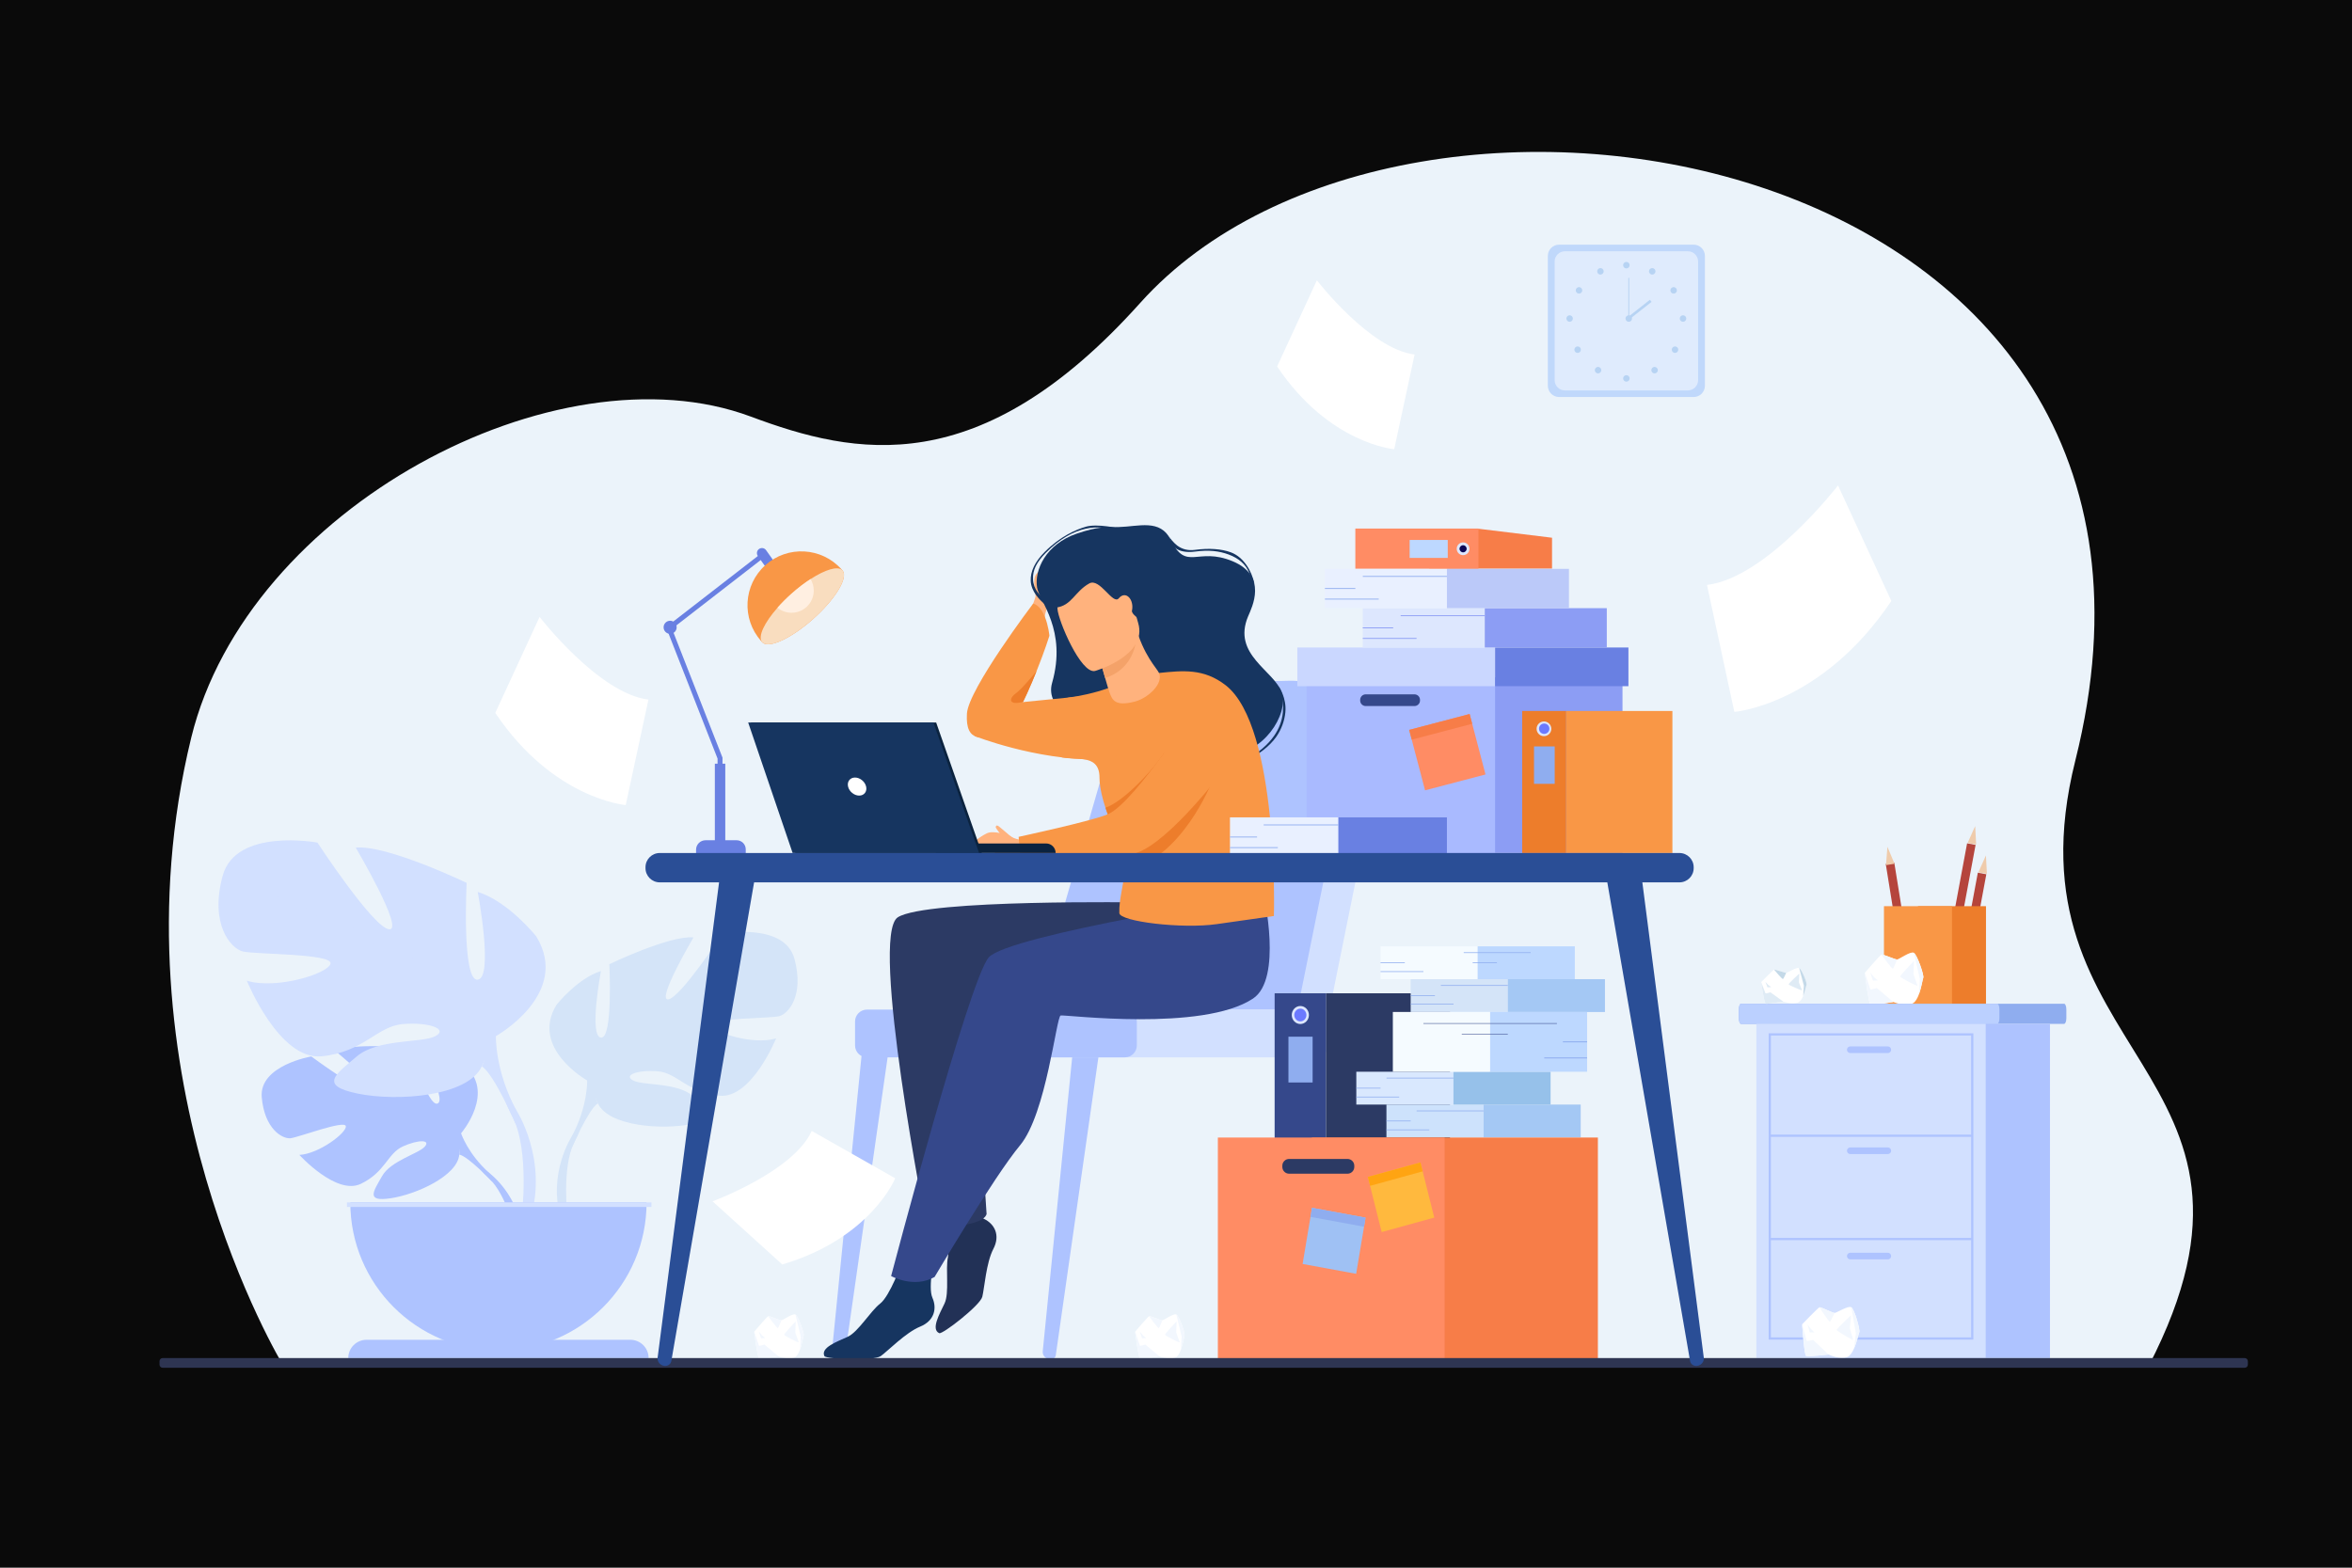 <?xml version="1.0" encoding="utf-8"?>
<!-- Generator: Adobe Illustrator 27.5.0, SVG Export Plug-In . SVG Version: 6.00 Build 0)  -->
<svg version="1.1" id="_x3C_Layer_x3E_" xmlns="http://www.w3.org/2000/svg" xmlns:xlink="http://www.w3.org/1999/xlink" x="0px"
	 y="0px" viewBox="0 0 2760 1840" style="enable-background:new 0 0 2760 1840; fill: #0a0a0a;" xml:space="preserve">
<rect width="2760" height="1840"/>
<g>
	<g>
		<path style="fill:#EBF3FA;" d="M332.25,1602.471c0,0-205.285-338.005-107.798-736.822
			c65.978-269.915,428.899-461.64,656.722-376.654c121.979,45.502,268.078,77.152,456.759-133.378
			c314.938-351.41,1278.337-184.498,1097.442,536.866c-87.54,349.089,266.421,361.777,86.063,710.728L332.25,1602.471z"/>
	</g>
	<g>
		<g>
			<g>
				
					<rect x="2222.574" y="1013.851" transform="matrix(0.987 -0.159 0.159 0.987 -142.012 366.689)" style="fill:#B5453C;" width="10.134" height="119.442"/>
			</g>
			<g>
				<polygon style="fill:#EFCBAB;" points="2214.837,993.844 2213.169,1015.41 2223.175,1013.803 				"/>
			</g>
		</g>
		<g>
			<g>
				
					<rect x="2310.621" y="1023.681" transform="matrix(0.983 0.183 -0.183 0.983 236.931 -404.865)" style="fill:#B5453C;" width="10.133" height="119.443"/>
			</g>
			<g>
				<polygon style="fill:#EFCBAB;" points="2330.438,1004.011 2321.615,1023.761 2331.578,1025.611 				"/>
			</g>
		</g>
		<g>
			<g>
				
					<rect x="2297.988" y="989.237" transform="matrix(0.983 0.183 -0.183 0.983 230.439 -403.156)" style="fill:#B5453C;" width="10.134" height="119.443"/>
			</g>
			<g>
				<polygon style="fill:#EFCBAB;" points="2317.805,969.566 2308.982,989.316 2318.946,991.167 				"/>
			</g>
		</g>
		<g>
			<g>
				<rect x="2250.684" y="1063.593" style="fill:#ED7D2B;" width="79.822" height="115.039"/>
			</g>
			<g>
				<rect x="2210.773" y="1063.593" style="fill:#F99746;" width="79.822" height="115.039"/>
			</g>
		</g>
	</g>
	<g>
		<g>
			<path style="fill:#FFFFFF;" d="M2256.894,1147.592c-0.749,1.804-2.13,11.356-5.071,19.348l0.001,0.011
				c-1.772,4.809-4.1,9.037-7.194,10.688c-8.249,4.409-22.848-1.56-22.848-1.56s-24.23,4.164-26.662,3.17
				c-2.434-0.995-6.829-37.462-6.829-37.462s17.876-20.756,19.538-21.412c1.662-0.657,15.953,5.894,18.324,5.763
				c2.37-0.132,15.754-9.964,19.605-7.896C2249.61,1120.322,2258.094,1144.702,2256.894,1147.592z"/>
		</g>
		<g>
			<path style="fill:#F2F7FE;" d="M2226.152,1126.138c0,0-3.705,9.807-4.843,10.717c-1.14,0.909-13.481-16.479-13.481-16.479
				C2209.49,1119.718,2223.781,1126.269,2226.152,1126.138z"/>
		</g>
		<g>
			<path style="fill:#F2F7FE;" d="M2246.002,1127.77c0,0-16.441,17.005-16.132,18.494c0.309,1.488,19.415,11.162,20.071,10.75
				c0.657-0.414-4.647-12.356-4.536-14.434C2245.518,1140.504,2246.002,1127.77,2246.002,1127.77z"/>
		</g>
		<g>
			<path style="fill:#F2F7FE;" d="M2256.894,1147.592c-0.749,1.804-2.13,11.356-5.071,19.348l0.001,0.011l-0.007,0.001l1.076-18.008
				l-7.135-30.701C2249.61,1120.322,2258.094,1144.702,2256.894,1147.592z"/>
		</g>
		<g>
			<path style="fill:#F2F7FE;" d="M2221.781,1176.079c0,0-24.23,4.164-26.662,3.17c-2.434-0.995-6.829-37.462-6.829-37.462
				s6.342,18.479,6.509,19.406c0.167,0.929,7.559-1.536,7.559-1.536L2221.781,1176.079z"/>
		</g>
		<g>
			<polygon style="fill:#F2F7FE;" points="2194.641,1141.437 2197.887,1150.994 2203.475,1150.684 2199.1,1146.837 			"/>
		</g>
	</g>
	<g>
		<g>
			<path style="fill:#8FADEF;" d="M2040.501,1184.707v10.389c0,3.637,1.177,6.606,2.614,6.606h379.077
				c1.437,0,2.613-2.97,2.613-6.606v-10.389c0-3.63-1.177-6.606-2.613-6.606h-379.077
				C2041.678,1178.101,2040.501,1181.077,2040.501,1184.707z"/>
		</g>
		<g>
			<path style="fill:#BBD0FF;" d="M2040.501,1184.707v10.389c0,3.637,1.079,6.606,2.398,6.606h300.946
				c1.318,0,2.399-2.97,2.399-6.606v-10.389c0-3.63-1.081-6.606-2.399-6.606h-300.946
				C2041.58,1178.101,2040.501,1181.077,2040.501,1184.707z"/>
		</g>
		<g>
			
				<rect x="2136.444" y="1201.705" transform="matrix(-1 -1.224647e-16 1.224647e-16 -1 4542.011 2795.666)" style="fill:#AEC3FF;" width="269.122" height="392.256"/>
		</g>
		<g>
			
				<rect x="2061.026" y="1201.705" transform="matrix(-1 -1.224647e-16 1.224647e-16 -1 4391.175 2795.666)" style="fill:#D2E0FF;" width="269.122" height="392.256"/>
		</g>
		<g>
			<g>
				<g>
					<path style="fill:#AEC3FF;" d="M2075.484,1212.786h240.199v359.519h-240.199V1212.786z M2313.09,1215.379h-235.012v354.332
						h235.012V1215.379z"/>
				</g>
			</g>
			<g>
				<g>
					<rect x="2076.781" y="1331.718" style="fill:#AEC3FF;" width="237.605" height="2.593"/>
				</g>
			</g>
			<g>
				<g>
					<rect x="2076.781" y="1452.967" style="fill:#AEC3FF;" width="237.605" height="2.594"/>
				</g>
			</g>
			<g>
				<path style="fill:#AEC3FF;" d="M2171.236,1235.972h44.092c2.139,0,3.89-1.75,3.89-3.891l0,0c0-2.139-1.751-3.89-3.89-3.89
					h-44.092c-2.139,0-3.89,1.751-3.89,3.89l0,0C2167.347,1234.222,2169.098,1235.972,2171.236,1235.972z"/>
			</g>
			<g>
				<path style="fill:#AEC3FF;" d="M2171.236,1354.541h44.092c2.139,0,3.89-1.751,3.89-3.891l0,0c0-2.14-1.751-3.89-3.89-3.89
					h-44.092c-2.139,0-3.89,1.75-3.89,3.89l0,0C2167.347,1352.79,2169.098,1354.541,2171.236,1354.541z"/>
			</g>
			<g>
				<path style="fill:#AEC3FF;" d="M2171.236,1478.142h44.092c2.139,0,3.89-1.751,3.89-3.891l0,0c0-2.14-1.751-3.891-3.89-3.891
					h-44.092c-2.139,0-3.89,1.751-3.89,3.891l0,0C2167.347,1476.391,2169.098,1478.142,2171.236,1478.142z"/>
			</g>
		</g>
	</g>
	<g>
		<g>
			<path style="fill:#C0D8FB;" d="M1987.484,465.978h-157.955c-7.251,0-13.184-5.933-13.184-13.184V300.34
				c0-7.251,5.933-13.184,13.184-13.184h157.955c7.251,0,13.184,5.933,13.184,13.184v152.454
				C2000.668,460.045,1994.735,465.978,1987.484,465.978z"/>
		</g>
		<g>
			<path style="fill:#DFEBFD;" d="M1980.642,458.23h-144.27c-6.622,0-12.041-5.418-12.041-12.041V306.945
				c0-6.622,5.419-12.042,12.041-12.042h144.27c6.623,0,12.04,5.419,12.04,12.042V446.19
				C1992.682,452.813,1987.265,458.23,1980.642,458.23z"/>
		</g>
		<g>
			<g>
				<g>
					<path style="fill:#B7D3F3;" d="M1904.689,311.224c0-2.108,1.709-3.818,3.817-3.818s3.818,1.71,3.818,3.818
						c0,2.109-1.71,3.818-3.818,3.818S1904.689,313.332,1904.689,311.224z"/>
				</g>
				<g>
					<path style="fill:#B7D3F3;" d="M1935.498,316.62c1.023-1.843,3.348-2.507,5.191-1.482c1.844,1.024,2.508,3.349,1.482,5.192
						c-1.023,1.843-3.348,2.507-5.191,1.482C1935.137,320.788,1934.474,318.463,1935.498,316.62z"/>
				</g>
				<g>
					<path style="fill:#B7D3F3;" d="M1961.893,337.59c1.771-1.143,4.135-0.634,5.278,1.139c1.144,1.771,0.634,4.135-1.138,5.278
						c-1.773,1.143-4.136,0.633-5.279-1.139C1959.611,341.097,1960.121,338.733,1961.893,337.59z"/>
				</g>
				<g>
					<path style="fill:#B7D3F3;" d="M1974.967,370.047c2.109,0,3.818,1.71,3.818,3.818c0,2.109-1.709,3.818-3.818,3.818
						c-2.108,0-3.818-1.71-3.818-3.818C1971.148,371.757,1972.858,370.047,1974.967,370.047z"/>
				</g>
				<g>
					<path style="fill:#B7D3F3;" d="M1968.291,407.714c1.492,1.491,1.492,3.909,0,5.4c-1.49,1.491-3.908,1.491-5.398,0
						c-1.492-1.491-1.492-3.909,0-5.4C1964.383,406.223,1966.801,406.223,1968.291,407.714z"/>
				</g>
				<g>
					<path style="fill:#B7D3F3;" d="M1944.314,431.753c1.492,1.491,1.492,3.908,0,5.399c-1.49,1.491-3.908,1.491-5.399,0
						c-1.49-1.491-1.49-3.908,0-5.399C1940.406,430.262,1942.824,430.262,1944.314,431.753z"/>
				</g>
				<g>
					<path style="fill:#B7D3F3;" d="M1904.689,444.144c0-2.108,1.709-3.818,3.817-3.818s3.818,1.71,3.818,3.818
						c0,2.108-1.71,3.817-3.818,3.817S1904.689,446.252,1904.689,444.144z"/>
				</g>
			</g>
			<g>
				<g>
					<path style="fill:#B7D3F3;" d="M1881.395,316.62c-1.024-1.843-3.35-2.507-5.192-1.482c-1.843,1.024-2.507,3.349-1.483,5.192
						c1.024,1.843,3.35,2.507,5.193,1.482C1881.755,320.788,1882.419,318.463,1881.395,316.62z"/>
				</g>
				<g>
					<path style="fill:#B7D3F3;" d="M1854.999,337.59c-1.771-1.143-4.134-0.634-5.278,1.139c-1.143,1.771-0.633,4.135,1.14,5.278
						c1.771,1.143,4.135,0.633,5.277-1.139C1857.281,341.097,1856.772,338.733,1854.999,337.59z"/>
				</g>
				<g>
					<path style="fill:#B7D3F3;" d="M1841.926,370.047c-2.109,0-3.818,1.71-3.818,3.818c0,2.109,1.709,3.818,3.818,3.818
						c2.108,0,3.818-1.71,3.818-3.818C1845.744,371.757,1844.034,370.047,1841.926,370.047z"/>
				</g>
				<g>
					<path style="fill:#B7D3F3;" d="M1848.601,407.714c-1.491,1.491-1.491,3.909,0,5.4s3.909,1.491,5.399,0
						c1.492-1.491,1.492-3.909,0-5.4C1852.51,406.223,1850.092,406.223,1848.601,407.714z"/>
				</g>
				<g>
					<path style="fill:#B7D3F3;" d="M1872.577,431.753c-1.491,1.491-1.491,3.908,0,5.399c1.491,1.491,3.908,1.491,5.399,0
						c1.492-1.491,1.492-3.908,0-5.399C1876.485,430.262,1874.068,430.262,1872.577,431.753z"/>
				</g>
			</g>
		</g>
		<g>
			<g>
				<path style="fill:#B7D3F3;" d="M1907.479,373.865c0-2.108,1.708-3.818,3.817-3.818c2.108,0,3.818,1.71,3.818,3.818
					c0,2.109-1.71,3.818-3.818,3.818C1909.187,377.684,1907.479,375.974,1907.479,373.865z"/>
			</g>
			<g>
				<g>
					<rect x="1910.774" y="326.167" style="fill:#B7D3F3;" width="1.043" height="47.699"/>
				</g>
			</g>
			<g>
				<g>
					
						<rect x="1907.384" y="362.309" transform="matrix(0.787 -0.618 0.618 0.787 185.817 1265.37)" style="fill:#B7D3F3;" width="32.148" height="3.127"/>
				</g>
			</g>
		</g>
	</g>
	<g>
		<g>
			<g>
				<path style="fill:#AEC3FF;" d="M541.049,1330.201c0,0,42.32-49.372,2.61-80.733c0,0-29.007-17.561-52.657-16.134
					c0,0,33.512,56.197,22.671,61.787c-10.843,5.589-32.829-65.313-32.829-65.313s-66.009-6.401-87.243,3.808
					c0,0,56.429,46.178,44.545,48.927c-11.885,2.749-72.835-42.575-72.835-42.575s-61.435,10.454-58.16,47.932
					c3.276,37.478,24.444,49.05,33.749,48.053c9.304-0.996,63.729-21.771,64.914-14.148c1.186,7.623-31.575,32.537-54.516,33.702
					c0,0,43.313,47.768,72.099,33.981c28.786-13.785,31.243-35.639,49.188-43.835c17.943-8.195,33.262-8.176,25.852,0.185
					c-7.408,8.358-39.883,16.482-50.145,34.634c-10.263,18.152-19.469,30.395,10.314,25.913
					c29.782-4.481,78.193-26.274,80.318-51.229S541.049,1330.201,541.049,1330.201z"/>
			</g>
			<g>
				<g>
					<path style="fill:#AEC3FF;" d="M337.337,1288.911c0,0,166.862-6.431,203.711,41.29c0,0,8.149,24.407,33.227,46.633
						l3.909,10.652c0,0-28.914-30.486-39.261-32.331C538.924,1355.155,555.104,1296.035,337.337,1288.911z"/>
				</g>
				<g>
					<path style="fill:#AEC3FF;" d="M574.275,1376.834c0,0,35.815,26.487,38.305,73.813l-6.501,0.583
						c0,0-11.44-48.937-32.114-68.073S574.275,1376.834,574.275,1376.834z"/>
				</g>
			</g>
		</g>
		<g>
			<g>
				<path style="fill:#D4E4F8;" d="M689.016,1268.109c0,0-67.321-37.699-35.905-88.862c0,0,25.133-31.416,52.061-39.495
					c0,0-14.36,76.297,0,78.092c14.362,1.795,9.874-86.17,9.874-86.17s70.912-34.109,98.736-31.417c0,0-43.982,74.502-29.62,72.707
					c14.361-1.796,63.731-77.194,63.731-77.194s72.705-13.464,84.374,29.62c11.669,43.086-7.181,64.629-17.952,67.321
					c-10.771,2.692-79.886,1.795-78.091,10.771c1.795,8.977,48.471,23.338,74.5,15.259c0,0-28.723,70.911-66.422,67.321
					c-37.7-3.591-49.369-26.929-72.706-28.725c-23.338-1.795-40.393,4.489-28.724,10.771c11.669,6.284,51.163,2.06,70.014,18.085
					c18.85,16.024,34.108,25.898-0.898,33.079c-35.007,7.181-97.838,2.693-110.405-24.235
					C689.016,1268.109,689.016,1268.109,689.016,1268.109z"/>
			</g>
			<g>
				<g>
					<path style="fill:#D4E4F8;" d="M899.055,1138.854c0,0-188.497,61.038-210.039,129.255c0,0,0.897,30.52-17.953,65.525v13.465
						c0,0,19.748-45.778,30.519-52.062C701.581,1295.038,659.394,1235.796,899.055,1138.854z"/>
				</g>
				<g>
					<path style="fill:#D4E4F8;" d="M671.063,1333.635c0,0-29.069,44.144-12.497,97.878l7.479-2.009c0,0-7.259-59.186,7.949-88.952
						C689.202,1310.784,671.063,1333.635,671.063,1333.635z"/>
				</g>
			</g>
		</g>
		<g>
			<g>
				<path style="fill:#D2E0FF;" d="M581.913,1216.117c0,0,88.741-49.694,47.329-117.138c0,0-33.131-41.412-68.626-52.062
					c0,0,18.931,100.572,0,102.939c-18.932,2.366-13.017-113.589-13.017-113.589s-93.473-44.962-130.152-41.411
					c0,0,57.977,98.206,39.046,95.84c-18.932-2.367-84.008-101.757-84.008-101.757s-95.84-17.747-111.222,39.046
					c-15.381,56.794,9.466,85.191,23.664,88.741c14.199,3.55,105.306,2.366,102.94,14.198
					c-2.367,11.833-63.894,30.764-98.207,20.114c0,0,37.863,93.474,87.558,88.741c49.694-4.732,65.077-35.496,95.84-37.862
					c30.764-2.366,53.245,5.915,37.863,14.198c-15.382,8.282-67.443,2.714-92.291,23.838c-24.848,21.124-44.961,34.14,1.184,43.604
					c46.145,9.466,128.97,3.55,145.534-31.946C581.913,1216.117,581.913,1216.117,581.913,1216.117z"/>
			</g>
			<g>
				<g>
					<path style="fill:#D2E0FF;" d="M305.042,1045.734c0,0,248.475,80.459,276.871,170.383c0,0-1.183,40.229,23.664,86.375v17.747
						c0,0-26.03-60.343-40.229-68.626C565.348,1251.613,620.959,1173.521,305.042,1045.734z"/>
				</g>
				<g>
					<path style="fill:#D2E0FF;" d="M605.577,1302.492c0,0,38.318,58.188,16.474,129.021l-9.858-2.647
						c0,0,9.569-78.018-10.479-117.256C581.666,1272.371,605.577,1302.492,605.577,1302.492z"/>
				</g>
			</g>
		</g>
		<g>
			<path style="fill:#AEC3FF;" d="M584.903,1585.116c-96.003,0-173.829-77.825-173.829-173.829h347.658
				C758.732,1507.291,680.906,1585.116,584.903,1585.116z"/>
		</g>
		<g>
			<path style="fill:#AEC3FF;" d="M408.674,1593.961h352.459l0,0c0-11.844-9.602-21.445-21.445-21.445H430.119
				C418.275,1572.516,408.674,1582.117,408.674,1593.961L408.674,1593.961z"/>
		</g>
		<g>
			
				<rect x="407.121" y="1411.286" transform="matrix(-1 -1.224647e-16 1.224647e-16 -1 1171.569 2827.904)" style="fill:#D2E0FF;" width="357.327" height="5.332"/>
		</g>
	</g>
	<g>
		<g>
			<path style="fill:#FFFFFF;" d="M943.015,1567.615c-0.624,1.528-1.743,9.607-4.189,16.373l0.001,0.01
				c-1.475,4.072-3.42,7.656-6.027,9.067c-6.948,3.767-19.314-1.205-19.314-1.205s-20.453,3.639-22.514,2.811
				c-2.062-0.828-5.956-31.621-5.956-31.621s15.002-17.628,16.404-18.191c1.401-0.563,13.51,4.902,15.512,4.78
				c2.003-0.123,13.265-8.498,16.528-6.77C936.726,1544.608,944.014,1565.167,943.015,1567.615z"/>
		</g>
		<g>
			<path style="fill:#F2F7FE;" d="M916.931,1549.639c0,0-3.081,8.304-4.039,9.078c-0.958,0.775-11.473-13.858-11.473-13.858
				C902.82,1544.296,914.929,1549.761,916.931,1549.639z"/>
		</g>
		<g>
			<path style="fill:#F2F7FE;" d="M933.713,1550.919c0,0-13.809,14.451-13.54,15.707c0.268,1.257,16.461,9.337,17.014,8.984
				c0.552-0.353-3.988-10.417-3.904-12.174C933.367,1561.682,933.713,1550.919,933.713,1550.919z"/>
		</g>
		<g>
			<path style="fill:#F2F7FE;" d="M943.015,1567.615c-0.624,1.528-1.743,9.607-4.189,16.373l0.001,0.01l-0.007,0.001l0.82-15.222
				l-6.181-25.908C936.726,1544.608,944.014,1565.167,943.015,1567.615z"/>
		</g>
		<g>
			<path style="fill:#F2F7FE;" d="M913.484,1591.86c0,0-20.453,3.639-22.514,2.811c-2.062-0.828-5.956-31.621-5.956-31.621
				s5.451,15.582,5.597,16.366c0.145,0.783,6.38-1.336,6.38-1.336L913.484,1591.86z"/>
		</g>
		<g>
			<polygon style="fill:#F2F7FE;" points="890.379,1562.721 893.17,1570.781 897.891,1570.492 894.176,1567.264 			"/>
		</g>
	</g>
	<g>
		<g>
			<path style="fill:#FFFFFF;" d="M1390.01,1567.615c-0.625,1.528-1.744,9.607-4.19,16.373l0.001,0.01
				c-1.474,4.072-3.42,7.656-6.027,9.067c-6.948,3.767-19.314-1.205-19.314-1.205s-20.453,3.639-22.514,2.811
				s-5.956-31.621-5.956-31.621s15.003-17.628,16.404-18.191c1.401-0.563,13.51,4.902,15.512,4.78
				c2.003-0.123,13.265-8.498,16.529-6.77C1383.72,1544.608,1391.008,1565.167,1390.01,1567.615z"/>
		</g>
		<g>
			<path style="fill:#F2F7FE;" d="M1363.925,1549.639c0,0-3.081,8.304-4.039,9.078c-0.958,0.775-11.473-13.858-11.473-13.858
				C1349.814,1544.296,1361.923,1549.761,1363.925,1549.639z"/>
		</g>
		<g>
			<path style="fill:#F2F7FE;" d="M1380.707,1550.919c0,0-13.809,14.451-13.54,15.707c0.268,1.257,16.461,9.337,17.014,8.984
				c0.554-0.353-3.988-10.417-3.904-12.174C1380.361,1561.682,1380.707,1550.919,1380.707,1550.919z"/>
		</g>
		<g>
			<path style="fill:#F2F7FE;" d="M1390.01,1567.615c-0.625,1.528-1.744,9.607-4.19,16.373l0.001,0.01l-0.007,0.001l0.82-15.222
				l-6.18-25.908C1383.72,1544.608,1391.008,1565.167,1390.01,1567.615z"/>
		</g>
		<g>
			<path style="fill:#F2F7FE;" d="M1360.479,1591.86c0,0-20.453,3.639-22.514,2.811s-5.956-31.621-5.956-31.621
				s5.451,15.582,5.597,16.366c0.146,0.783,6.38-1.336,6.38-1.336L1360.479,1591.86z"/>
		</g>
		<g>
			<polygon style="fill:#F2F7FE;" points="1337.374,1562.721 1340.164,1570.781 1344.885,1570.492 1341.17,1567.264 			"/>
		</g>
	</g>
	<g>
		<g>
			<path style="fill:#FFFFFF;" d="M2181.787,1563.737c-0.834,1.73-2.708,11.033-6.029,18.719v0.011
				c-2.001,4.624-4.516,8.648-7.644,10.102c-8.338,3.882-22.346-2.772-22.346-2.772s-24.013,2.772-26.347,1.664
				s-4.669-37.147-4.669-37.147s18.677-19.405,20.345-19.96c1.667-0.555,15.34,6.653,17.676,6.653
				c2.334,0,16.007-8.927,19.676-6.687C2176.118,1536.57,2183.121,1560.965,2181.787,1563.737z"/>
		</g>
		<g>
			<path style="fill:#F2F7FE;" d="M2152.773,1541.006c0,0-4.17,9.425-5.337,10.257s-12.339-16.91-12.339-16.91
				C2136.765,1533.798,2150.438,1541.006,2152.773,1541.006z"/>
		</g>
		<g>
			<path style="fill:#F2F7FE;" d="M2172.171,1543.686c0,0-17.063,15.802-16.842,17.279c0.223,1.479,18.455,12.014,19.122,11.645
				c0.666-0.371-3.892-12.383-3.669-14.416C2171.004,1556.16,2172.171,1543.686,2172.171,1543.686z"/>
		</g>
		<g>
			<path style="fill:#F2F7FE;" d="M2181.787,1563.737c-0.834,1.73-2.708,11.033-6.029,18.719v0.011h-0.006l2.033-17.62
				l-5.336-30.527C2176.118,1536.57,2183.121,1560.965,2181.787,1563.737z"/>
		</g>
		<g>
			<path style="fill:#F2F7FE;" d="M2145.769,1589.796c0,0-24.013,2.772-26.347,1.664s-4.669-37.147-4.669-37.147
				s5.223,18.485,5.337,19.405c0.113,0.92,7.504-1.099,7.504-1.099L2145.769,1589.796z"/>
		</g>
		<g>
			<polygon style="fill:#F2F7FE;" points="2121.006,1554.313 2123.675,1563.871 2129.178,1563.871 2125.092,1559.856 			"/>
		</g>
	</g>
	<g>
		<g>
			<path style="fill:#FFFFFF;" d="M2119.898,1155.903c-0.582,1.228-1.656,7.701-3.94,13.137l0.001,0.007
				c-1.378,3.271-3.185,6.156-5.586,7.308c-6.399,3.075-17.722-0.791-17.722-0.791s-18.796,3.093-20.683,2.449
				c-1.888-0.645-5.285-25.243-5.285-25.243s13.874-14.236,15.163-14.7c1.29-0.462,12.374,3.802,14.212,3.686
				c1.84-0.116,12.225-6.917,15.212-5.563C2114.257,1137.553,2120.83,1153.936,2119.898,1155.903z"/>
		</g>
		<g>
			<path style="fill:#C4D9E8;" d="M2096.059,1141.755c0,0-2.876,6.671-3.76,7.299s-10.452-10.984-10.452-10.984
				C2083.137,1137.607,2094.221,1141.871,2096.059,1141.755z"/>
		</g>
		<g>
			<path style="fill:#DFEBF5;" d="M2111.456,1142.629c0,0-12.759,11.685-12.521,12.688c0.239,1.003,15.058,7.322,15.566,7.035
				c0.51-0.286-3.601-8.299-3.514-9.704C2111.076,1151.242,2111.456,1142.629,2111.456,1142.629z"/>
		</g>
		<g>
			<path style="fill:#C4D9E8;" d="M2119.898,1155.903c-0.582,1.228-1.656,7.701-3.94,13.137l0.001,0.007l-0.006,0.001l0.841-12.186
				l-5.523-20.671C2114.257,1137.553,2120.83,1153.936,2119.898,1155.903z"/>
		</g>
		<g>
			<path style="fill:#DFEBF5;" d="M2092.651,1175.563c0,0-18.796,3.093-20.683,2.449c-1.888-0.645-5.285-25.243-5.285-25.243
				s4.914,12.417,5.043,13.042c0.13,0.625,5.863-1.126,5.863-1.126L2092.651,1175.563z"/>
		</g>
		<g>
			<polygon style="fill:#DFEBF5;" points="2071.61,1152.458 2074.125,1158.881 2078.46,1158.607 2075.068,1156.058 			"/>
		</g>
	</g>
	<g>
		<g>
			<path style="fill:#223156;" d="M1101.065,1422.76c0,0,14.372,38.479,11.32,52.75c-3.051,14.271,1.873,41.943-3.971,54.314
				s-16.274,30.356-6.261,34.912c3.798,1.728,48.011-32.568,50.544-42.685c2.532-10.115,4.504-39.972,12.967-56.181
				c8.463-16.208,1.369-29.276-10.863-35.237c-12.231-5.959-29.276-38.599-29.276-38.599L1101.065,1422.76z"/>
		</g>
		<g>
			<g>
				<g>
					<path style="fill:#AEC3FF;" d="M1233.078,1595.385l-0.644-0.012c-5.255-0.096-9.314-4.391-8.819-9.332l35.06-350.151
						l30.595,2.729l-50.344,352.034C1238.532,1593.404,1236.017,1595.439,1233.078,1595.385z"/>
				</g>
			</g>
			<g>
				<g>
					<path style="fill:#AEC3FF;" d="M1570.678,1595.385l0.644-0.012c5.255-0.096,9.314-4.391,8.819-9.332l-35.06-350.151
						l-30.595,2.729l50.344,352.034C1565.224,1593.404,1567.739,1595.439,1570.678,1595.385z"/>
				</g>
			</g>
			<g>
				<g>
					<path style="fill:#AEC3FF;" d="M985.729,1595.385l-0.644-0.012c-5.254-0.096-9.313-4.391-8.818-9.332l35.061-350.151
						l30.594,2.729l-50.344,352.034C991.184,1593.404,988.67,1595.439,985.729,1595.385z"/>
				</g>
			</g>
			<g>
				<path style="fill:#D2E0FF;" d="M1560.237,1184.955l62.233-307.333c7.988-41.611-26.492-79.659-71.262-78.637l-120.024,2.741
					c-41.405,0.944-77.405,28.656-88.913,68.441l-91.053,314.787H1560.237z"/>
			</g>
			<g>
				<path style="fill:#AEC3FF;" d="M1522.586,1184.955l62.234-307.333c7.988-41.611-26.492-79.659-71.262-78.637l-120.024,2.741
					c-41.405,0.944-77.406,28.656-88.914,68.441l-91.052,314.787H1522.586z"/>
			</g>
			<g>
				<path style="fill:#D2E0FF;" d="M1542.891,1241.009h-474.864c-9.54,0-17.347-7.807-17.347-17.347v-21.36
					c0-9.54,7.807-17.347,17.347-17.347h492.211v38.707C1560.237,1233.202,1552.431,1241.009,1542.891,1241.009z"/>
			</g>
			<g>
				<path style="fill:#AEC3FF;" d="M1320.05,1241.009h-302.716c-7.686,0-13.974-6.288-13.974-13.974v-28.106
					c0-7.685,6.288-13.974,13.974-13.974h302.716c7.686,0,13.974,6.289,13.974,13.974v28.106
					C1334.023,1234.721,1327.735,1241.009,1320.05,1241.009z"/>
			</g>
		</g>
		<g>
			<path style="fill:#2C3A64;" d="M1339.73,1059.202c0,0-252.477-4.017-286.16,17.41c-33.685,21.427,33.67,363.54,33.67,363.54
				s65.3,2.082,70.492-15.198c0,0-11.748-160.308-1.469-187.999c10.28-27.691,3.939-66.071,3.939-66.071
				s127.718,19.486,168.277,9.895C1369.039,1171.188,1339.73,1059.202,1339.73,1059.202z"/>
		</g>
		<g>
			<path style="fill:#163560;" d="M1058.186,1482.464c0,0-13.847,38.67-25.385,47.604c-11.54,8.936-25.632,33.253-38.078,38.936
				c-12.446,5.682-32.02,12.692-27.309,22.634c1.787,3.77,57.694,6.094,66.155,0c8.462-6.095,29.231-27.634,46.155-34.557
				c16.923-6.923,19.936-21.485,14.436-33.931s2.536-48.38,2.536-48.38L1058.186,1482.464z"/>
		</g>
		<g>
			<path style="fill:#35488B;" d="M1482.898,1050.213c0,0-299.613,46.886-322.695,73.546
				c-23.081,26.66-114.508,373.928-114.508,373.928s26.676,14.967,51.001,1.116c0,0,69.604-117.695,100.356-154.619
				s42.547-151.157,47.611-152.311c5.064-1.154,166.294,19.472,225.692-19.837
				C1505.362,1148.87,1482.898,1050.213,1482.898,1050.213z"/>
		</g>
		<g>
			<g>
				<path style="fill:#FFB27D;" d="M1204.576,985.89c0,0-10.618,0.769-18.063-3.93c-2.504-1.579-20.1-7.681-28.151-4.044
					c-8.052,3.637-25.021,16.107-20.375,19.781c4.646,3.674,19.632,1.53,23.285,0.339c3.655-1.19,9.932,7.922,16.514,7.432
					c6.58-0.491,16.031-4.064,30.023-1.882c13.991,2.185,11.604-17.944,9.559-19.652S1204.576,985.89,1204.576,985.89z"/>
			</g>
			<g>
				<path style="fill:#FFB27D;" d="M1189.797,984.631c0,0-12.022-9.715-15.778-13.177c-3.755-3.462-5.126-2.99-5.558-0.835
					c-0.431,2.155,8.975,9.618,6.105,15.629C1171.699,992.259,1191.247,988.513,1189.797,984.631z"/>
			</g>
		</g>
		<g>
			<g>
				<path style="fill:#163560;" d="M1462.551,893.275l-0.789-1.44c14.741-8.082,25.955-17.556,33.33-28.157
					c5.877-8.447,9.346-17.632,10.307-27.296c1.637-16.454-4.627-28.731-4.69-28.853l-0.05-1.688
					c0.269,0.516,9.356,13.337,7.671,30.273c-0.99,9.946-4.608,19.983-10.647,28.663
					C1490.16,875.59,1477.517,885.069,1462.551,893.275z"/>
			</g>
		</g>
		<g>
			<path style="fill:#FFB27D;" d="M1210.414,713.614c0,0,4.198-10.706,4.709-13.394c0.512-2.688-4.177-19.89,0.857-26.316
				s19.955-18.916,22.231-13.94c2.277,4.978-2.941,17.956-4.813,20.974c-1.872,3.018,4.927,10.654,3.04,16.453
				c-1.886,5.799-9.482,15.005-10.598,28.042c-1.114,13.037-16.344,4.962-17.427,2.75
				C1207.331,725.974,1210.414,713.614,1210.414,713.614z"/>
		</g>
		<g>
			<path style="fill:#163560;" d="M1263.529,626.335c25.533-8.71,33.186-7.37,49.182-7.731c23.406-0.528,48.807-9.952,61.116,14.99
				c18.635,37.761,30.868,7.801,72.56,25.131c41.691,17.329,22.636,54.246,18.258,64.59c-19.207,45.382,30.966,63.756,39.436,89.704
				c8.472,25.947-22.4,72.182-62.261,72.757c-39.859,0.575-224.946-22.226-207.23-84.244c17.716-62.02-14.928-95.728-17.616-111.841
				C1213.549,669.174,1227.375,638.668,1263.529,626.335z"/>
		</g>
		<g>
			<path style="fill:#F99746;" d="M1494.85,1075.121c-23.911,3.333-46.117,6.506-66.719,9.487
				c-41.064,5.938-114.335-3.016-114.643-12.979c-0.488-16.427,5.223-33.797,6.417-50.109c0.579-7.793,0.124-15.346-2.526-22.433
				c-0.898-2.39-2.002-5.13-3.264-8.157c-2.56-6.165-5.723-13.502-8.919-21.385c-1.797-4.459-3.595-9.101-5.301-13.811
				c-0.762-2.094-1.491-4.197-2.196-6.302c-0.158-0.467-0.317-0.944-0.466-1.41c-0.512-1.536-1.001-3.061-1.468-4.597
				c-0.443-1.455-0.863-2.912-1.273-4.368c-1.444-5.187-2.605-10.294-3.356-15.163c-0.591-3.867-0.921-7.587-0.909-11.102
				c0.057-15.675-8.396-20.169-18.747-21.683c-4.585-0.67-9.532-0.762-14.276-0.977c-0.012,0-0.012,0-0.023,0
				c-3.765-0.171-7.428-0.434-10.658-1.115c-6.917-1.478-14.186-39.701-5.165-59.268c2.787-6.028,7.11-10.283,13.48-11.148
				l0.068-0.011c11.489-1.49,29.758-5.211,45.422-10.898c4.039-1.468,56.411-17.483,59.722-17.825
				c27.723-2.82,52.556-5.642,78.344,14.516C1500.936,853.286,1495.042,1074.745,1494.85,1075.121z"/>
		</g>
		<g>
			<g>
				<path style="fill:#163560;" d="M1225.361,708.6c-4.941-4.207-15.328-13.987-15.848-26.893
					c-0.449-11.14,5.093-22.564,16.475-33.956c18.108-18.122,36.301-26.093,48.379-29.591c13.124-3.8,38.216,1.867,38.581,1.89
					l-7.964,1.99c-12.931-4.97-43.767-7.82-77.824,26.882c-10.941,11.149-15.376,20.208-14.947,30.866
					c0.496,12.277,8.074,18.799,12.809,22.828c0.239,0.203,6.339,1.702,6.339,1.702S1225.496,708.715,1225.361,708.6z"/>
			</g>
		</g>
		<g>
			<g>
				<path style="fill:#FFB27D;" d="M1331.775,823.44c-23.262,6.036-26.509-1.866-29.672-10.408
					c-1.313-3.537-3.121-9.762-5.249-17.23c-0.888-3.128-1.837-6.475-2.83-9.937c-1.909-6.669-4.112-13.473-5.892-18.759
					c-1.945-5.777-3.386-9.739-3.386-9.739l44.493-22.706l2.646-1.345c10.255,36.655,25.372,50.455,28.105,56.43
					C1365.74,802.322,1347.045,819.474,1331.775,823.44z"/>
			</g>
			<g>
				<path style="fill:#F4A269;" d="M1333.276,751.451c-1.921,14.885-10.554,36.042-36.422,44.351
					c-0.888-3.128-1.837-6.475-2.83-9.937c-1.909-6.669-4.112-13.473-5.892-18.759L1333.276,751.451z"/>
			</g>
		</g>
		<g>
			<path style="fill:#FFB27D;" d="M1284.913,787.532c0,0,62.373-17.868,50.648-56.538c-11.725-38.671-11.571-67.021-51.89-57.25
				c-40.318,9.773-43.546,26.864-42.772,40.724C1241.673,728.327,1268.387,791.183,1284.913,787.532z"/>
		</g>
		<g>
			<path style="fill:#163560;" d="M1278.224,684.775c-17.36,9.689-20.446,26.255-39.411,28.401
				c-15.561,1.761-23.376-41.413,9.136-58.143c39.439-20.294,34.295-34.819,51.305-36.377c28.086-2.573,48.463,90.815,46.921,92.679
				c-1.542,1.863-8.25,15.898-8.25,15.898s-10.476-6.447-9.604-10.451c2.817-12.932-7.222-24.306-15.467-14.54
				C1305.89,710.49,1290.639,677.846,1278.224,684.775z"/>
		</g>
		<g>
			<path style="fill:#F99746;" d="M1231.461,746.178c0,0-5.372,17.321-15.095,41.549c0,0,0,0-0.004,0.006
				c-3.248,8.089-6.983,16.949-11.165,26.193c-1.588,3.511-3.138,6.788-4.649,9.85c-0.046,0.093-0.088,0.177-0.134,0.266
				c-14.356,28.961-25.685,38.511-38.852,40.723c-5.523,0.928-10.968,1.39-15.507,0.04c-7.449-2.212-12.461-9.308-11.395-27.241
				c1.715-28.861,77.741-129.169,77.741-129.169c6.391,1.788,10.725,8.254,13.624,15.346
				C1230.329,734.268,1231.461,746.178,1231.461,746.178z"/>
		</g>
		<g>
			<path style="fill:#F99746;" d="M1289.309,815.136c0,0-112.344,11.324-127.116,12.648c-14.771,1.324-18.331,36.182-18.331,36.182
				s70.935,28.063,143.993,27.471C1360.914,890.844,1289.309,815.136,1289.309,815.136z"/>
		</g>
		<g>
			<g>
				<path style="fill:#163560;" d="M1472.006,685.014c-3.28-15.561-13.042-31.338-27.647-36.744
					c-11.127-4.117-25.719-5.121-42.188-2.898c-7.913,1.069-14.93-0.659-20.851-5.139c-4.345-3.287-8.937-9.479-9.121-9.751
					l0.001,0.012l1.925,5.309c-2.462,3.753,0.749,4.098,5.502,7.721l0.006,0.004c4.388,3.337,12.223,5.307,22.813,3.878
					c16.136-2.178,28.304-0.658,39.121,3.344c11.66,4.319,20.247,11.214,24.558,22.077c0.001,0.004,0.001,0.004,0.002,0.008
					c0.827,2.083,1.497,4.315,1.997,6.699l3.683,5.196l0.005,0.004l0.001,0.005L1472.006,685.014z"/>
			</g>
		</g>
		<g>
			<path style="fill:#ED7D2B;" d="M1216.362,787.732c-3.248,8.089-6.983,16.949-11.165,26.193c-1.588,3.511-3.138,6.788-4.649,9.85
				c-0.451,0.155-0.918,0.289-1.396,0.396c-0.003,0-0.003,0-0.008,0c-3.493,0.778-6.168,0.999-8.139,0.81
				c-7.265-0.689-5.056-6.867,0.694-10.898C1198.95,809.001,1216.071,788.09,1216.362,787.732z"/>
		</g>
		<g>
			<path style="fill:#ED7D2B;" d="M1422.103,917.615c0,0-35.719,92.256-102.197,103.904c0.579-7.793,0.124-15.346-2.526-22.433
				c-0.898-2.39-2.002-5.13-3.264-8.157c3.946-1.865,6.586-3.002,6.586-3.002L1422.103,917.615z"/>
		</g>
		<g>
			<path style="fill:#ED7D2B;" d="M1366.113,883.491l-32.842,86.075h-28.052l-0.023-0.021c-1.797-4.459-3.595-9.101-5.301-13.811
				c-0.762-2.094-1.491-4.197-2.196-6.302c-0.158-0.467-0.317-0.944-0.466-1.41C1316.561,941.583,1350.552,907.438,1366.113,883.491
				z"/>
		</g>
		<g>
			<path style="fill:#F99746;" d="M1412.148,815.136c0,0-78.872,126.413-112.252,140.601c-19.01,8.08-104.58,26.466-104.58,26.466
				l1.736,18.976c0,0,122.599,4.498,136.224,0c40.114-13.245,105.116-100.58,105.116-100.58L1412.148,815.136z"/>
		</g>
	</g>
	<g>
		<g>
			<g>
				<rect x="1495.748" y="1165.831" style="fill:#35488B;" width="60.317" height="204.109"/>
			</g>
			<g>
				<rect x="1556.065" y="1165.831" style="fill:#2C3A64;" width="145.463" height="204.109"/>
			</g>
			<g>
				<ellipse style="fill:#DDE7FE;" cx="1525.906" cy="1191.324" rx="10.068" ry="10.56"/>
			</g>
			<g>
				<path style="fill:#6C7AFF;" d="M1518.788,1191.324c0-4.123,3.187-7.468,7.118-7.468s7.119,3.345,7.119,7.468
					c0,4.124-3.188,7.467-7.119,7.467S1518.788,1195.448,1518.788,1191.324z"/>
			</g>
			<g>
				<rect x="1511.941" y="1216.765" style="fill:#8FADEF;" width="28.372" height="53.76"/>
			</g>
		</g>
		<g>
			<rect x="1626.944" y="1296.441" style="fill:#CDE2FC;" width="113.987" height="38.54"/>
		</g>
		<g>
			<rect x="1740.932" y="1296.441" style="fill:#A4C8F4;" width="113.987" height="38.54"/>
		</g>
		<g>
			<g>
				<rect x="1626.945" y="1315.293" style="fill:#8FADEF;" width="28.444" height="0.837"/>
			</g>
		</g>
		<g>
			<g>
				<rect x="1662.363" y="1303.436" style="fill:#8FADEF;" width="78.568" height="0.837"/>
			</g>
		</g>
		<g>
			<g>
				<rect x="1626.945" y="1325.67" style="fill:#8FADEF;" width="50.288" height="0.836"/>
			</g>
		</g>
		<g>
			<rect x="1591.592" y="1257.902" style="fill:#D9E8FE;" width="113.986" height="38.539"/>
		</g>
		<g>
			<rect x="1705.578" y="1257.902" style="fill:#96C1EA;" width="113.988" height="38.539"/>
		</g>
		<g>
			<g>
				<rect x="1591.592" y="1276.754" style="fill:#8FADEF;" width="28.445" height="0.837"/>
			</g>
		</g>
		<g>
			<g>
				<rect x="1627.01" y="1264.895" style="fill:#8FADEF;" width="78.569" height="0.838"/>
			</g>
		</g>
		<g>
			<g>
				<rect x="1591.592" y="1287.131" style="fill:#8FADEF;" width="50.289" height="0.836"/>
			</g>
		</g>
		<g>
			<rect x="1655.39" y="1149.253" style="fill:#D4E4F8;" width="113.987" height="38.54"/>
		</g>
		<g>
			<rect x="1769.377" y="1149.253" style="fill:#A4C8F4;" width="113.987" height="38.54"/>
		</g>
		<g>
			<g>
				<rect x="1655.39" y="1168.104" style="fill:#8FADEF;" width="28.446" height="0.837"/>
			</g>
		</g>
		<g>
			<g>
				<rect x="1690.808" y="1156.246" style="fill:#8FADEF;" width="78.569" height="0.837"/>
			</g>
		</g>
		<g>
			<g>
				<rect x="1655.39" y="1177.945" style="fill:#8FADEF;" width="50.288" height="0.837"/>
			</g>
		</g>
		<g>
			<rect x="1620.037" y="1110.713" style="fill:#F5FBFF;" width="113.986" height="38.54"/>
		</g>
		<g>
			<rect x="1734.023" y="1110.713" style="fill:#BDD8FF;" width="113.987" height="38.54"/>
		</g>
		<g>
			<g>
				<rect x="1620.037" y="1129.564" style="fill:#8FADEF;" width="28.445" height="0.837"/>
			</g>
		</g>
		<g>
			<g>
				<rect x="1728.143" y="1129.564" style="fill:#8FADEF;" width="28.446" height="0.837"/>
			</g>
		</g>
		<g>
			<g>
				<rect x="1717.631" y="1117.707" style="fill:#8FADEF;" width="78.569" height="0.836"/>
			</g>
		</g>
		<g>
			<g>
				<rect x="1620.037" y="1139.941" style="fill:#8FADEF;" width="50.289" height="0.836"/>
			</g>
		</g>
		<g>
			
				<rect x="1748.447" y="1187.74" transform="matrix(-1 -1.224647e-16 1.224647e-16 -1 3610.882 2445.642)" style="fill:#BDD8FF;" width="113.987" height="70.161"/>
		</g>
		<g>
			
				<rect x="1634.461" y="1187.74" transform="matrix(-1 -1.224647e-16 1.224647e-16 -1 3382.908 2445.642)" style="fill:#F5FBFF;" width="113.986" height="70.161"/>
		</g>
		<g>
			<g>
				<rect x="1833.989" y="1222.256" style="fill:#8FADEF;" width="28.444" height="1.131"/>
			</g>
		</g>
		<g>
			<rect x="1670.325" y="1200.935" style="fill:#35488B;" width="156.691" height="0.597"/>
		</g>
		<g>
			<g>
				<rect x="1812.146" y="1241.146" style="fill:#8FADEF;" width="50.287" height="1.13"/>
			</g>
		</g>
		<g>
			<rect x="1715.354" y="1213.504" style="fill:#35488B;" width="54.022" height="0.596"/>
		</g>
		<g>
			<g>
				<rect x="1539.451" y="1335.127" style="fill:#F77D48;" width="335.606" height="260.088"/>
			</g>
			<g>
				<rect x="1429.12" y="1335.127" style="fill:#FF8C64;" width="266.091" height="260.088"/>
			</g>
			<g>
				<path style="fill:#2C3A64;" d="M1581.272,1377.585h-68.552c-4.371,0-7.946-3.575-7.946-7.946v-1.438
					c0-4.371,3.575-7.947,7.946-7.947h68.552c4.37,0,7.946,3.576,7.946,7.947v1.438
					C1589.219,1374.01,1585.643,1377.585,1581.272,1377.585z"/>
			</g>
		</g>
		<g>
			<g>
				<polygon style="fill:#9FC1F4;" points="1591.408,1495.08 1528.571,1483.507 1539.604,1417.596 1602.441,1429.17 				"/>
			</g>
			<g>
				<polygon style="fill:#8FADEF;" points="1600.658,1439.82 1537.821,1428.248 1539.604,1417.596 1602.441,1429.17 				"/>
			</g>
		</g>
		<g>
			<g>
				<polygon style="fill:#FFB93E;" points="1683.059,1429.092 1621.354,1446.094 1605.145,1381.371 1666.849,1364.368 				"/>
			</g>
			<g>
				<polygon style="fill:#FFA412;" points="1669.469,1374.828 1607.764,1391.83 1605.145,1381.371 1666.849,1364.368 				"/>
			</g>
		</g>
	</g>
	<g>
		<g>
			<g>
				<g>
					<rect x="1624.951" y="795.04" style="fill:#8C9DF4;" width="279.003" height="206.138"/>
				</g>
				<g>
					<rect x="1533.229" y="795.04" style="fill:#A9BAFF;" width="221.212" height="206.138"/>
				</g>
				<g>
					<path style="fill:#35488B;" d="M1659.874,828.691h-57.302c-3.548,0-6.45-2.902-6.45-6.45v-0.836
						c0-3.547,2.902-6.449,6.45-6.449h57.302c3.547,0,6.45,2.902,6.45,6.449v0.836
						C1666.324,825.789,1663.421,828.691,1659.874,828.691z"/>
				</g>
				<g>
					<rect x="1522.382" y="759.963" style="fill:#CAD7FF;" width="232.059" height="45.413"/>
				</g>
				<g>
					<rect x="1754.44" y="759.963" style="fill:#6980E2;" width="156.47" height="45.413"/>
				</g>
			</g>
			<g>
				<g>
					
						<rect x="1662.107" y="846.196" transform="matrix(0.967 -0.254 0.254 0.967 -168.567 460.576)" style="fill:#FF8C64;" width="73.366" height="73.365"/>
				</g>
				<g>
					
						<rect x="1654.293" y="847.205" transform="matrix(0.967 -0.254 0.254 0.967 -161.266 457.612)" style="fill:#F77D48;" width="73.366" height="11.855"/>
				</g>
			</g>
		</g>
		<g>
			<g>
				<polygon style="fill:#F77D48;" points="1676.771,667.423 1734.945,620.585 1821.262,631.138 1821.262,667.423 				"/>
			</g>
			<g>
				
					<rect x="1639.056" y="571.759" transform="matrix(-1.836970e-16 1 -1 -1.836970e-16 2306.704 -1018.696)" style="fill:#FF8C64;" width="47.289" height="144.49"/>
			</g>
			<g>
				<path style="fill:#DDE7FE;" d="M1716.898,636.642c4.129,0,7.477,3.347,7.477,7.476s-3.348,7.475-7.477,7.475
					c-4.128,0-7.475-3.346-7.475-7.475S1712.771,636.642,1716.898,636.642z"/>
			</g>
			<g>
				<path style="fill:#0B0755;" d="M1716.898,639.938c2.309,0,4.18,1.871,4.18,4.18s-1.871,4.179-4.18,4.179
					c-2.308,0-4.18-1.87-4.18-4.179S1714.591,639.938,1716.898,639.938z"/>
			</g>
			<g>
				
					<rect x="1665.995" y="621.921" transform="matrix(-1.836970e-16 1 -1 -1.836970e-16 2320.811 -1032.248)" style="fill:#BDD8FF;" width="21.068" height="44.721"/>
			</g>
		</g>
		<g>
			<g>
				<rect x="1599.133" y="713.806" style="fill:#DDE7FE;" width="143.194" height="46.157"/>
			</g>
			<g>
				<g>
					<rect x="1742.327" y="713.806" style="fill:#8C9DF4;" width="143.195" height="46.157"/>
				</g>
				<g>
					<g>
						<rect x="1599.134" y="736.383" style="fill:#8C9DF4;" width="35.733" height="1.003"/>
					</g>
				</g>
				<g>
					<g>
						<rect x="1643.625" y="722.182" style="fill:#8C9DF4;" width="98.702" height="1.002"/>
					</g>
				</g>
				<g>
					<g>
						<rect x="1599.134" y="748.81" style="fill:#8C9DF4;" width="63.173" height="1.003"/>
					</g>
				</g>
			</g>
		</g>
		<g>
			<g>
				<rect x="1554.721" y="667.648" style="fill:#E9F0FF;" width="143.195" height="46.157"/>
			</g>
			<g>
				<g>
					<rect x="1697.916" y="667.648" style="fill:#BBC9F9;" width="143.194" height="46.157"/>
				</g>
				<g>
					<g>
						<rect x="1554.721" y="690.227" style="fill:#8FADEF;" width="35.734" height="1.003"/>
					</g>
				</g>
				<g>
					<g>
						<rect x="1599.214" y="676.023" style="fill:#8FADEF;" width="98.702" height="1.003"/>
					</g>
				</g>
				<g>
					<g>
						<rect x="1554.721" y="702.652" style="fill:#8FADEF;" width="63.175" height="1.003"/>
					</g>
				</g>
			</g>
		</g>
	</g>
	<g>
		<path style="fill:#2E3552;" d="M2634.123,1605.37H190.858c-2.023,0-3.678-1.654-3.678-3.678v-4.052c0-2.023,1.655-3.68,3.678-3.68
			h2443.265c2.023,0,3.678,1.656,3.678,3.68v4.052C2637.801,1603.716,2636.146,1605.37,2634.123,1605.37z"/>
	</g>
	<g>
		<path style="fill:#FFFFFF;" d="M2035.196,835.547c0,0,102.21-8.12,184.239-130.178l-62.578-135.61
			c0,0-83.596,108.434-153.752,116.773L2035.196,835.547z"/>
	</g>
	<g>
		<path style="fill:#FFFFFF;" d="M1636.061,527.225c0,0-76.229-6.056-137.407-97.088l46.671-101.14c0,0,62.347,80.872,114.67,87.09
			L1636.061,527.225z"/>
	</g>
	<g>
		<path style="fill:#FFFFFF;" d="M734.271,944.902c0,0-84.925-6.747-153.082-108.162l51.995-112.678
			c0,0,69.459,90.096,127.751,97.025L734.271,944.902z"/>
	</g>
	<g>
		<path style="fill:#FFFFFF;" d="M1050.513,1382.956c0,0-28.324,70.292-132.544,101.161l-81.81-74.115
			c0,0,94.958-34.987,116.35-82.623L1050.513,1382.956z"/>
	</g>
	<g>
		<g>
			<path style="fill:#0B233F;" d="M1098.166,1001.178h140.61l0,0c0-6.19-5.019-11.208-11.209-11.208h-129.401V1001.178z"/>
		</g>
		<g>
			<polygon style="fill:#0B233F;" points="1098.57,848.04 881.175,848.04 933.319,1001.178 1152.124,1001.178 			"/>
		</g>
		<g>
			<polygon style="fill:#163560;" points="877.974,848.037 930.118,1001.178 1148.924,1001.178 1095.367,848.037 			"/>
		</g>
		<g>
			<path style="fill:#FFFFFF;" d="M995.18,923.192c1.352,5.852,7.189,10.594,13.04,10.594c5.852,0,9.5-4.742,8.148-10.594
				c-1.352-5.852-7.19-10.595-13.04-10.595C997.477,912.598,993.828,917.341,995.18,923.192z"/>
		</g>
	</g>
	<g>
		<g>
			<rect x="1443.334" y="959.33" style="fill:#E9F0FF;" width="127.287" height="46.156"/>
		</g>
		<g>
			<g>
				<rect x="1570.621" y="959.33" style="fill:#6980E2;" width="127.285" height="46.156"/>
			</g>
			<g>
				<g>
					<rect x="1443.334" y="981.907" style="fill:#8FADEF;" width="31.764" height="1.002"/>
				</g>
			</g>
			<g>
				<g>
					<rect x="1482.884" y="967.705" style="fill:#8FADEF;" width="87.737" height="1.002"/>
				</g>
			</g>
			<g>
				<g>
					<rect x="1443.334" y="994.333" style="fill:#8FADEF;" width="56.156" height="1.003"/>
				</g>
			</g>
		</g>
	</g>
	<g>
		<g>
			<rect x="1786.233" y="834.483" style="fill:#ED7D2B;" width="51.672" height="166.694"/>
		</g>
		<g>
			<rect x="1837.905" y="834.483" style="fill:#F99746;" width="124.609" height="166.694"/>
		</g>
		<g>
			
				<ellipse transform="matrix(0.707 -0.707 0.707 0.707 -74.048 1531.838)" style="fill:#DDE7FE;" cx="1812.068" cy="855.303" rx="8.624" ry="8.624"/>
		</g>
		<g>
			<path style="fill:#6C7AFF;" d="M1805.971,855.303c0-3.368,2.73-6.098,6.098-6.098c3.368,0,6.099,2.729,6.099,6.098
				c0,3.368-2.73,6.099-6.099,6.099C1808.701,861.401,1805.971,858.671,1805.971,855.303z"/>
		</g>
		<g>
			<rect x="1800.105" y="876.079" style="fill:#8FADEF;" width="24.305" height="43.905"/>
		</g>
	</g>
	<g>
		<g>
			<g>
				<g>
					<g>
						<polygon style="fill:#6980E2;" points="842.043,989.068 847.839,989.068 847.839,889.279 788.55,737.994 894.409,655.964 
							890.86,651.384 781.572,736.07 842.043,890.373 						"/>
					</g>
				</g>
				<g>
					<path style="fill:#6980E2;" d="M906.373,666.416L906.373,666.416c2.663-1.889,3.291-5.577,1.402-8.241l-8.815-12.437
						c-1.889-2.664-5.579-3.291-8.242-1.403l0,0c-2.663,1.889-3.292,5.578-1.403,8.241l8.817,12.437
						C900.021,667.676,903.71,668.305,906.373,666.416z"/>
				</g>
				<g>
					<path style="fill:#6980E2;" d="M794.054,736.254c0-4.237-3.435-7.673-7.673-7.673c-4.238,0-7.673,3.435-7.673,7.673
						c0,4.238,3.435,7.674,7.673,7.674C790.619,743.928,794.054,740.492,794.054,736.254z"/>
				</g>
			</g>
			<g>
				<g>
					<path style="fill:#6980E2;" d="M816.806,1002.792h58.313v-5.888c0-5.916-4.796-10.712-10.712-10.712h-36.459
						c-6.154,0-11.143,4.989-11.143,11.143V1002.792z"/>
				</g>
				<g>
					
						<rect x="838.848" y="896.346" transform="matrix(-1 -1.224647e-16 1.224647e-16 -1 1689.941 1885.414)" style="fill:#6980E2;" width="12.246" height="92.723"/>
				</g>
			</g>
		</g>
		<g>
			<g>
				<path style="fill:#F99746;" d="M893.248,752.481c0.276,0.309,0.554,0.618,0.838,0.906l0.06,0.066
					c0.269,0.302,0.54,0.59,0.818,0.871c7.919,6.87,34.162-5.444,59.552-28.149c25.383-22.698,40.548-47.415,34.603-56.048
					c-0.249-0.309-0.506-0.609-0.775-0.911l-0.059-0.066c-0.256-0.314-0.532-0.624-0.809-0.934
					c-23.272-26.023-63.231-28.246-89.246-4.982C872.207,686.505,869.977,726.457,893.248,752.481z"/>
			</g>
			<g>
				<path style="fill:#F9DDBF;" d="M894.084,753.394l0.058,0.058c0.087,0.117,0.174,0.218,0.261,0.319
					c0.174,0.203,0.362,0.376,0.565,0.551c7.91,6.867,34.162-5.435,59.545-28.15c25.383-22.688,40.552-47.404,34.611-56.039
					c-0.159-0.218-0.319-0.434-0.492-0.623c-0.087-0.101-0.175-0.203-0.29-0.29l-0.059-0.072c-5.389-5.1-20.021-0.551-37.117,10.518
					c-7.273,4.71-14.995,10.605-22.646,17.444c-5.998,5.374-11.43,10.852-16.153,16.197
					C896.967,730.793,889.201,746.933,894.084,753.394z"/>
			</g>
			<g>
				<path style="fill:#FFEFE1;" d="M912.367,713.306c4.478,3.694,10.229,5.897,16.502,5.897c14.386,0,26.05-11.664,26.05-26.05
					c0-4.941-1.377-9.563-3.753-13.489c-7.273,4.71-14.995,10.605-22.646,17.444C922.523,702.482,917.091,707.96,912.367,713.306z"
					/>
			</g>
		</g>
	</g>
	<g>
		<g>
			<path style="fill:#2A4E96;" d="M774.185,1035.631h1196.588c9.229,0,16.711-7.482,16.711-16.712v-1.028
				c0-9.23-7.482-16.713-16.711-16.713H774.185c-9.229,0-16.712,7.483-16.712,16.713v1.028
				C757.474,1028.148,764.956,1035.631,774.185,1035.631z"/>
		</g>
		<g>
			<g>
				<path style="fill:#2A4E96;" d="M779.835,1603.154l-0.408-0.051c-4.88-0.603-8.336-4.958-7.72-9.729l74.326-574.971l41.651,1.193
					l-99.888,577.775C787.157,1601.075,783.645,1603.625,779.835,1603.154z"/>
			</g>
		</g>
		<g>
			<g>
				<path style="fill:#2A4E96;" d="M1991.213,1603.154l0.407-0.051c4.88-0.603,8.337-4.958,7.721-9.729l-74.326-574.971
					l-41.65,1.193l99.886,577.775C1983.891,1601.075,1987.403,1603.625,1991.213,1603.154z"/>
			</g>
		</g>
	</g>
</g>
</svg>
